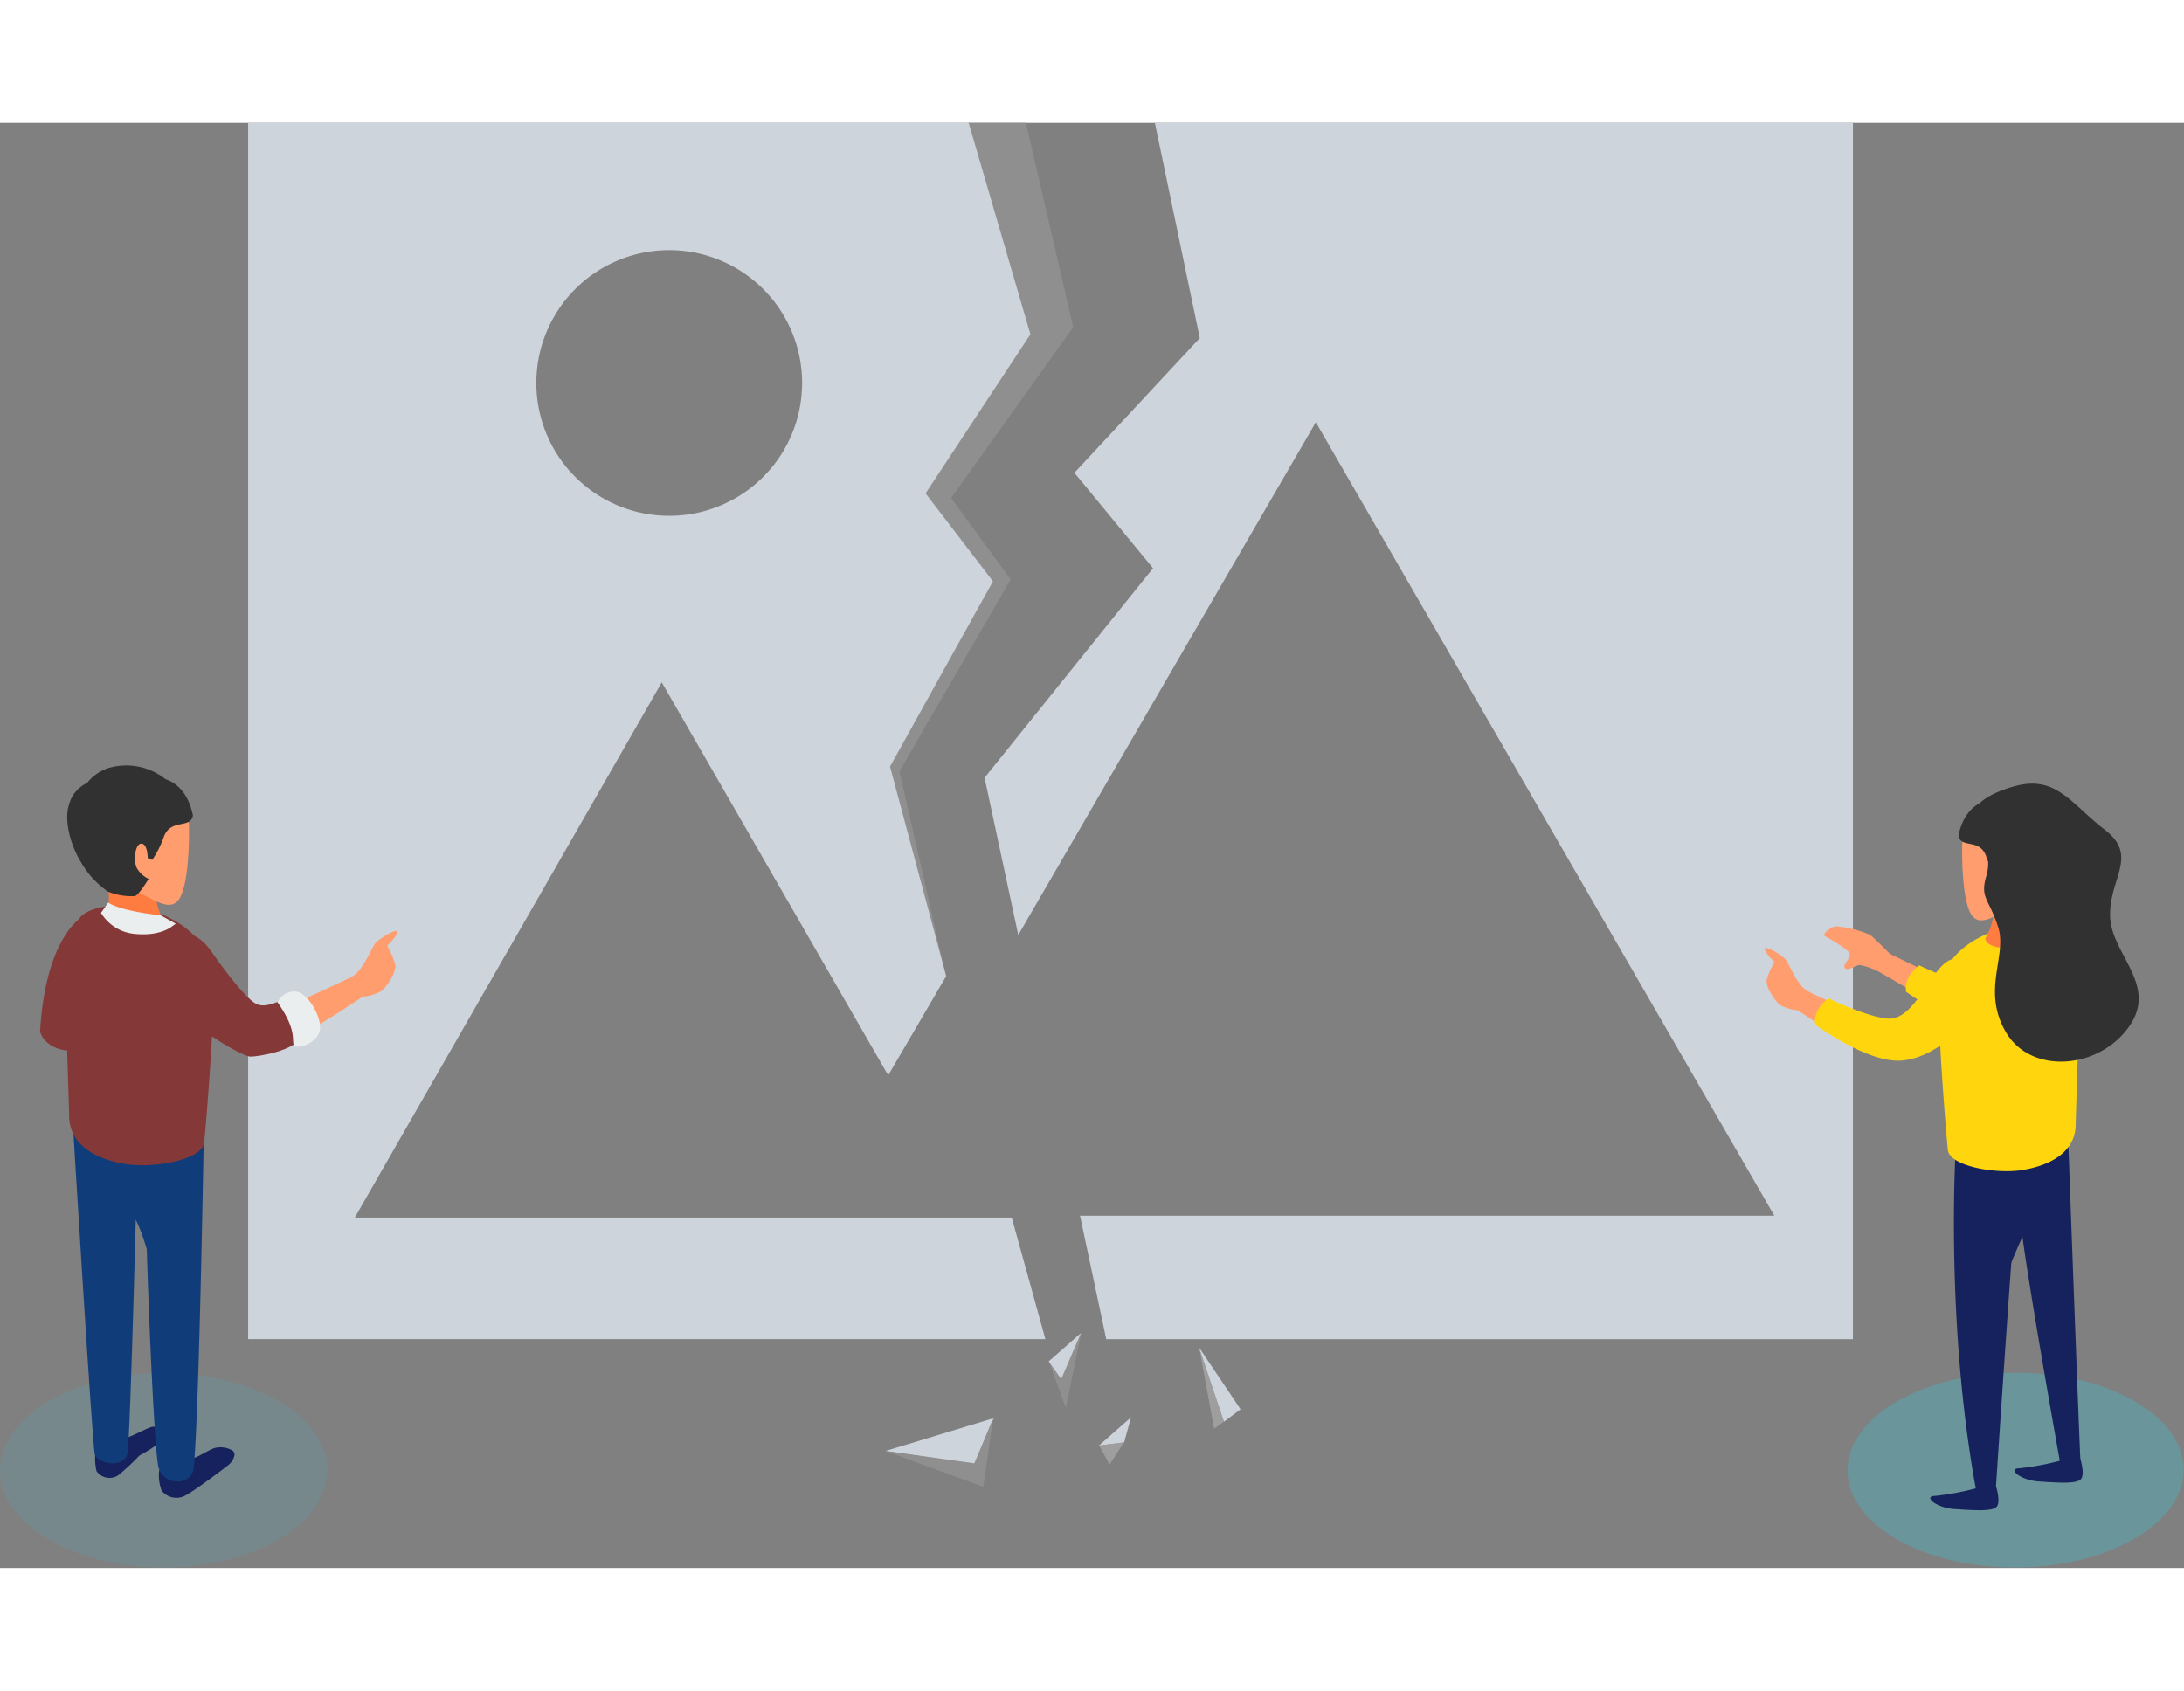 <svg xmlns="http://www.w3.org/2000/svg" width="195.004" height="150.999" viewBox="0 0 275.004 181.999">
  <rect x="0" y="0" width="275.004" height="181.999" fill="#808080" stroke="none"/>
  <g id="Group_17892" data-name="Group 17892" transform="translate(-4760.305 -4294.99)">
    <path id="Path_1362" data-name="Path 1362" d="M2121.042,3324.991l2.116,5.831,1.921-9.342Z" transform="translate(2771.352 1126.003)" fill="#8f8f8f"/>
    <path id="Path_1323" data-name="Path 1323" d="M2110.839,3168.987h7.3l5.951,25.728-15.381,21.516,7.507,10.254-14.008,24.171,5.807,25.557-10.294-24.916,9.522-24.354-8.057-13.184,16.846-21.791Z" transform="translate(2771.352 1126.003)" fill="#8f8f8f"/>
    <circle id="Ellipse_102" data-name="Ellipse 102" cx="16.731" cy="16.731" r="16.731" transform="translate(4827.786 4311.015)" fill="none"/>
    <path id="Path_1324" data-name="Path 1324" d="M2100.982,3286.763l-28.749-49.253-38.646,67.163h82.71l-8.248-30.4Z" transform="translate(2771.352 1126.003)" fill="none"/>
    <path id="Path_1325" data-name="Path 1325" d="M2154.645,3205.257l-37.468,64.571,7.776,35.349h87.426Z" transform="translate(2771.352 1126.003)" fill="none"/>
    <path id="Path_1326" data-name="Path 1326" d="M2072.279,3239.45l28.513,49.489,7.3-12.491-7.07-26.394,12.961-23.33-8.483-11.076,13.2-20.031-7.776-26.63H2020.2v153.177h100.387l-4.241-15.317h-82.714Zm.943-54.438a16.732,16.732,0,1,1-16.735,16.732,16.732,16.732,0,0,1,16.735-16.732Z" transform="translate(2771.352 1126.003)" fill="#ced4db"/>
    <path id="Path_1327" data-name="Path 1327" d="M2134.372,3168.987l5.656,27.1-15.788,16.968,9.9,12.019-21.212,26.389,4.242,19.8,37.468-64.571,57.734,99.92h-87.426l3.3,15.554h94.024V3168.987Z" transform="translate(2771.352 1126.003)" fill="#ced4db"/>
    <g id="Group_16719" data-name="Group 16719" transform="translate(2771.352 1126.003)">
      <path id="Path_1328" data-name="Path 1328" d="M1999.131,3269.114s-4.452,2.565-5.136,14.3c.57,2.165,3.987,3.3,6.607,1.595S2000.506,3271.114,1999.131,3269.114Z" fill="#843837"/>
      <path id="Path_1329" data-name="Path 1329" d="M2021.763,3281.787s10.2-4.541,11.566-5.312,2.4-3.6,2.913-4.2,2.828-1.97,2.741-1.371-1.285,1.714-1.285,1.714a9.891,9.891,0,0,1,1.028,2.4c.171.943-1.114,2.828-1.8,3.341a6.153,6.153,0,0,1-2.313.686s-8.311,5.569-9.681,5.655S2021.593,3284.015,2021.763,3281.787Z" fill="#ff9d6f"/>
      <ellipse id="Ellipse_103" data-name="Ellipse 103" cx="20.607" cy="12.245" rx="20.607" ry="12.245" transform="translate(1988.953 3326.435)" fill="#1ae5ff" opacity="0.09" style="mix-blend-mode: normal;isolation: isolate"/>
      <path id="Path_1330" data-name="Path 1330" d="M2001.015,3336.043a7.321,7.321,0,0,0,.088,2.736,1.993,1.993,0,0,0,2.736.53,28.131,28.131,0,0,0,2.649-2.472s2.824-1.5,3.089-2.295-.706-1.5-1.5-1.323-3.089,1.588-4.148,1.588S2001.368,3335.071,2001.015,3336.043Z" fill="#16225d"/>
      <path id="Path_1331" data-name="Path 1331" d="M1998.106,3294.708s2.47,40.769,2.777,41.95,3.512,1.859,4.106-.018c.377-1.191,1.307-38.919,1.307-38.919Z" fill="#113c7a"/>
      <path id="Path_1332" data-name="Path 1332" d="M2009.185,3338.468a.626.626,0,0,0-.217.475,5.5,5.5,0,0,0,.337,2.3,2.375,2.375,0,0,0,3.067.573c1.143-.622,4.662-3.251,5.377-3.834a2.1,2.1,0,0,0,.711-1.125.636.636,0,0,0-.362-.739,3.066,3.066,0,0,0-2.114-.244c-1.165.392-2.633,1.654-4.22,1.586A3.9,3.9,0,0,0,2009.185,3338.468Z" fill="#16225d"/>
      <path id="Path_1333" data-name="Path 1333" d="M2014.635,3295.151c-.178-1.694-2.206-2.244-4.072-1.667-3.563-.192-9.08-.04-9.273,2.725a11.708,11.708,0,0,0,3.485,9c1.368,1.469,2.278,4.278,2.661,5.647.324,10.813,1.041,26.06,1.489,27.519.72,2.351,4.266,2.245,4.426-.044C2014.068,3330.594,2014.635,3295.151,2014.635,3295.151Z" fill="#113c7a"/>
      <path id="Path_1334" data-name="Path 1334" d="M2014.645,3297.533c-.418,2.092-6.38,3.138-9.867,2.581s-7.241-2.269-7.117-6.312c0,0-.529-16.153-.529-19.33a9.4,9.4,0,0,1,2-5.53s1.952-2.231,8.088-.975c0,0,5,1.089,7.3,4.784,0,0,1.589,4.06,1.059,12.535S2014.645,3297.533,2014.645,3297.533Z" fill="#843837"/>
      <path id="Path_1335" data-name="Path 1335" d="M2002.428,3263.866s.529,3.089,0,4.5c-.088.706,3,3.09,5.737,2.471,1.589-.353,1.5-1.147,1.5-1.147a8.456,8.456,0,0,1-1.147-4.325C2008.694,3263.253,2004.281,3263.425,2002.428,3263.866Z" fill="#ff7c40"/>
      <g id="Group_2593" data-name="Group 2593">
        <path id="Path_1336" data-name="Path 1336" d="M2012.754,3257.8a7.281,7.281,0,1,1-7.281-7.282,7.281,7.281,0,0,1,7.281,7.282Z" fill="#ff9d6f"/>
        <path id="Path_1337" data-name="Path 1337" d="M2012.754,3258.284s.088,7.294-1.5,8.766-4.028-1.378-7.927-2.292c-3.9-1,3.161-8.586,3.161-8.586Z" fill="#ff9d6f"/>
      </g>
      <g id="Group_2594" data-name="Group 2594">
        <path id="Path_1338" data-name="Path 1338" d="M2012.166,3271.2s1.6-.455,3.417,2.165,4.443,6.039,5.7,6.608,2.962-.569,3.645-.569,2.506,3.189,1.823,4.784-5.127,2.393-6.266,2.393-8.544-4.443-9.57-6.949S2008.293,3271.314,2012.166,3271.2Z" fill="#843837"/>
        <path id="Path_1339" data-name="Path 1339" d="M2023.9,3279.746a2.312,2.312,0,0,1,2.051-1.367c1.6-.115,3.417,2.962,3.3,4.671s-2.621,2.62-3.19,2.165S2026.633,3283.619,2023.9,3279.746Z" fill="#eaeeee"/>
      </g>
      <path id="Path_1340" data-name="Path 1340" d="M2009.83,3251.668s2.621.57,3.418,4.557c-.342,1.708-2.734.342-3.646,2.62a12.478,12.478,0,0,1-1.481,2.962l-.57-.228s0-1.822-.8-1.822-1.026,2.165-.57,3.075a3.376,3.376,0,0,0,1.481,1.367s-1.139,1.937-1.709,2.165a7.7,7.7,0,0,1-3.417-.57,11.288,11.288,0,0,1-3.418-3.76c-1.139-1.823-2.164-5.012-1.481-7.177a4.188,4.188,0,0,1,2.278-2.735,5.8,5.8,0,0,1,2.506-1.823A7.938,7.938,0,0,1,2009.83,3251.668Z" fill="#313131"/>
      <path id="Path_1341" data-name="Path 1341" d="M2011.084,3269.843l-1.9-1.063s-4.86-.456-6.607-1.595l-.911,1.291a5.552,5.552,0,0,0,4.329,2.658c3.113.3,4.556-.911,4.556-.911Z" fill="#eaeeee"/>
    </g>
    <g id="Group_2595" data-name="Group 2595" transform="translate(2771.352 1126.003)" opacity="0.21">
      <ellipse id="Ellipse_104" data-name="Ellipse 104" cx="21.168" cy="12.262" rx="21.168" ry="12.262" transform="translate(2221.547 3326.462) rotate(-0.172)" fill="#1ae5ff"/>
    </g>
    <g id="Group_2600" data-name="Group 2600" transform="translate(2771.352 1126.003)">
      <path id="Path_1342" data-name="Path 1342" d="M2237.909,3340.913a33.9,33.9,0,0,1-5.3.994c-1.492,0,0,1.493,2.487,1.657s4.808.332,5.3-.331-.11-2.542-.11-2.542Z" fill="#16225d"/>
      <path id="Path_1343" data-name="Path 1343" d="M2248.519,3337.431a33.924,33.924,0,0,1-5.3,1c-1.492,0,0,1.492,2.487,1.658s4.808.331,5.3-.332-.11-2.542-.11-2.542Z" fill="#16225d"/>
      <path id="Path_1344" data-name="Path 1344" d="M2249.348,3296.261s1.382,37.911,1.6,41.89a2.775,2.775,0,0,1-2.432.442s-4.476-24.869-5.139-31.279-1.768-8.621-1.768-8.621Z" fill="#16225d"/>
      <path id="Path_1345" data-name="Path 1345" d="M2235.2,3298.471s-1.327,21.885,2.652,43.106a1.94,1.94,0,0,0,2.432-.884s2.431-37.136,3.094-42.442S2236.97,3297.366,2235.2,3298.471Z" fill="#16225d"/>
      <path id="Path_1346" data-name="Path 1346" d="M2241.17,3315.272a69.275,69.275,0,0,1,4.2-9.506c1.989-3.315,1.547-8.179,1.547-8.179l-7.516.663Z" fill="#16225d"/>
      <path id="Path_1347" data-name="Path 1347" d="M2233.516,3276.838l-6.568-3.185s-1.991-1.991-2.488-2.389a13.486,13.486,0,0,0-4.379-1.094c-.6.1-1.692,1-1.393,1.194s3.084,1.692,3.184,2.29-1,1.394-.6,1.792,1.294-.4,1.89-.4a9.739,9.739,0,0,1,2.29.8l6.369,3.682Z" fill="#ff9d6f"/>
      <g id="Group_2596" data-name="Group 2596">
        <path id="Path_1348" data-name="Path 1348" d="M2247.526,3270.453s-1.216-1.326-3.2,1.216-3.648,6.3-6.411,5.968-7.294-2.542-7.294-2.542-1.989,1.326-1.658,3.316c0,0,6.411,4.753,10.721,4.532s8.952-4.643,9.947-7.737S2247.526,3270.453,2247.526,3270.453Z" fill="#ffd60d"/>
      </g>
      <path id="Path_1349" data-name="Path 1349" d="M2234.232,3298.425c.4,1.981,6.045,2.972,9.348,2.444s6.859-2.149,6.742-5.978c0,0,.5-15.3.5-18.312a8.89,8.89,0,0,0-1.894-5.238s-1.849-2.114-7.662-.925c0,0-4.736,1.032-6.916,4.533,0,0-1.505,3.846-1,11.873S2234.232,3298.425,2234.232,3298.425Z" fill="#ffd60d"/>
      <path id="Path_1350" data-name="Path 1350" d="M2245.806,3266.168s-.5,2.926,0,4.265c.084.669-2.843,2.927-5.434,2.341-1.505-.334-1.422-1.087-1.422-1.087a8.02,8.02,0,0,0,1.088-4.1C2239.87,3265.583,2244.051,3265.75,2245.806,3266.168Z" fill="#ff7c40"/>
      <g id="Group_2597" data-name="Group 2597">
        <path id="Path_1351" data-name="Path 1351" d="M2236.024,3260.274a6.9,6.9,0,1,0,6.9-6.9,6.9,6.9,0,0,0-6.9,6.9Z" fill="#ff9d6f"/>
        <path id="Path_1352" data-name="Path 1352" d="M2236.024,3260.733s-.083,6.91,1.422,8.3,3.815-1.3,7.509-2.171c3.694-.95-3-8.135-3-8.135Z" fill="#ff9d6f"/>
      </g>
      <g id="Group_2598" data-name="Group 2598">
        <path id="Path_1353" data-name="Path 1353" d="M2227.489,3283.342s-9.658-4.3-10.957-5.031-2.272-3.409-2.76-3.977-2.678-1.867-2.6-1.3,1.218,1.624,1.218,1.624a9.4,9.4,0,0,0-.974,2.272c-.162.893,1.055,2.678,1.7,3.166a5.857,5.857,0,0,0,2.192.649s7.872,5.275,9.17,5.357a2.611,2.611,0,0,0,2.985-2.173A2.567,2.567,0,0,0,2227.489,3283.342Z" fill="#ff9d6f"/>
        <path id="Path_1354" data-name="Path 1354" d="M2236.086,3274.6s-1.216-1.327-3.2,1.215-3.647,6.3-6.41,5.969-7.295-2.542-7.295-2.542-1.989,1.326-1.658,3.316c0,0,6.411,4.752,10.721,4.531s8.952-4.642,9.947-7.737S2236.086,3274.6,2236.086,3274.6Z" fill="#ffd60d"/>
      </g>
      <g id="Group_2599" data-name="Group 2599">
        <path id="Path_1355" data-name="Path 1355" d="M2238.794,3254.45s-2.483.54-3.237,4.317c.323,1.619,2.59.324,3.453,2.483a11.843,11.843,0,0,0,1.4,2.806l.54-.216s0-1.727.756-1.727.97,2.051.539,2.914a3.187,3.187,0,0,1-1.4,1.3s1.08,1.834,1.619,2.05a7.292,7.292,0,0,0,3.238-.54,10.671,10.671,0,0,0,3.237-3.562c1.079-1.727,2.05-4.748,1.4-6.8a3.962,3.962,0,0,0-2.159-2.591,5.485,5.485,0,0,0-2.374-1.726A7.52,7.52,0,0,0,2238.794,3254.45Z" fill="#313131"/>
        <path id="Path_1356" data-name="Path 1356" d="M2238.241,3259.014a5.451,5.451,0,0,1,.829,4.807c-.829,2.819.331,2.819,1.492,6.466s-2.155,7.958,1,13.263,11.6,4.642,15.417-.663-2.155-9.118-2.321-13.926,3.647-7.627-.663-10.942-6.134-6.963-11.439-5.471S2235.92,3256.7,2238.241,3259.014Z" fill="#313131"/>
      </g>
    </g>
    <path id="Path_1357" data-name="Path 1357" d="M2100.437,3336.251l11.18,1.656,2.485-5.8Z" transform="translate(2771.352 1126.003)" fill="#ced4db"/>
    <path id="Path_1358" data-name="Path 1358" d="M2121,3324.967l1.579,2.226,2.484-5.8Z" transform="translate(2771.352 1126.003)" fill="#ced4db"/>
    <path id="Path_1359" data-name="Path 1359" d="M2139.877,3323.127l3.183,9.447,2.1-1.579Z" transform="translate(2771.352 1126.003)" fill="#ced4db"/>
    <path id="Path_1360" data-name="Path 1360" d="M2127.31,3335.578l3.183-.388.88-3.183Z" transform="translate(2771.352 1126.003)" fill="#ced4db"/>
    <path id="Path_1361" data-name="Path 1361" d="M2100.448,3336.243l11.209,1.562,2.36-5.7-1.254,8.664Z" transform="translate(2771.352 1126.003)" fill="#8f8f8f"/>
    <path id="Path_1363" data-name="Path 1363" d="M2127.343,3335.546l1.324,2.42,1.811-2.812Z" transform="translate(2771.352 1126.003)" fill="#9e9e9e"/>
    <path id="Path_1364" data-name="Path 1364" d="M2139.957,3323.245l1.874,10.2,1.229-.9Z" transform="translate(2771.352 1126.003)" fill="#9e9e9e"/>
  </g>
</svg>
